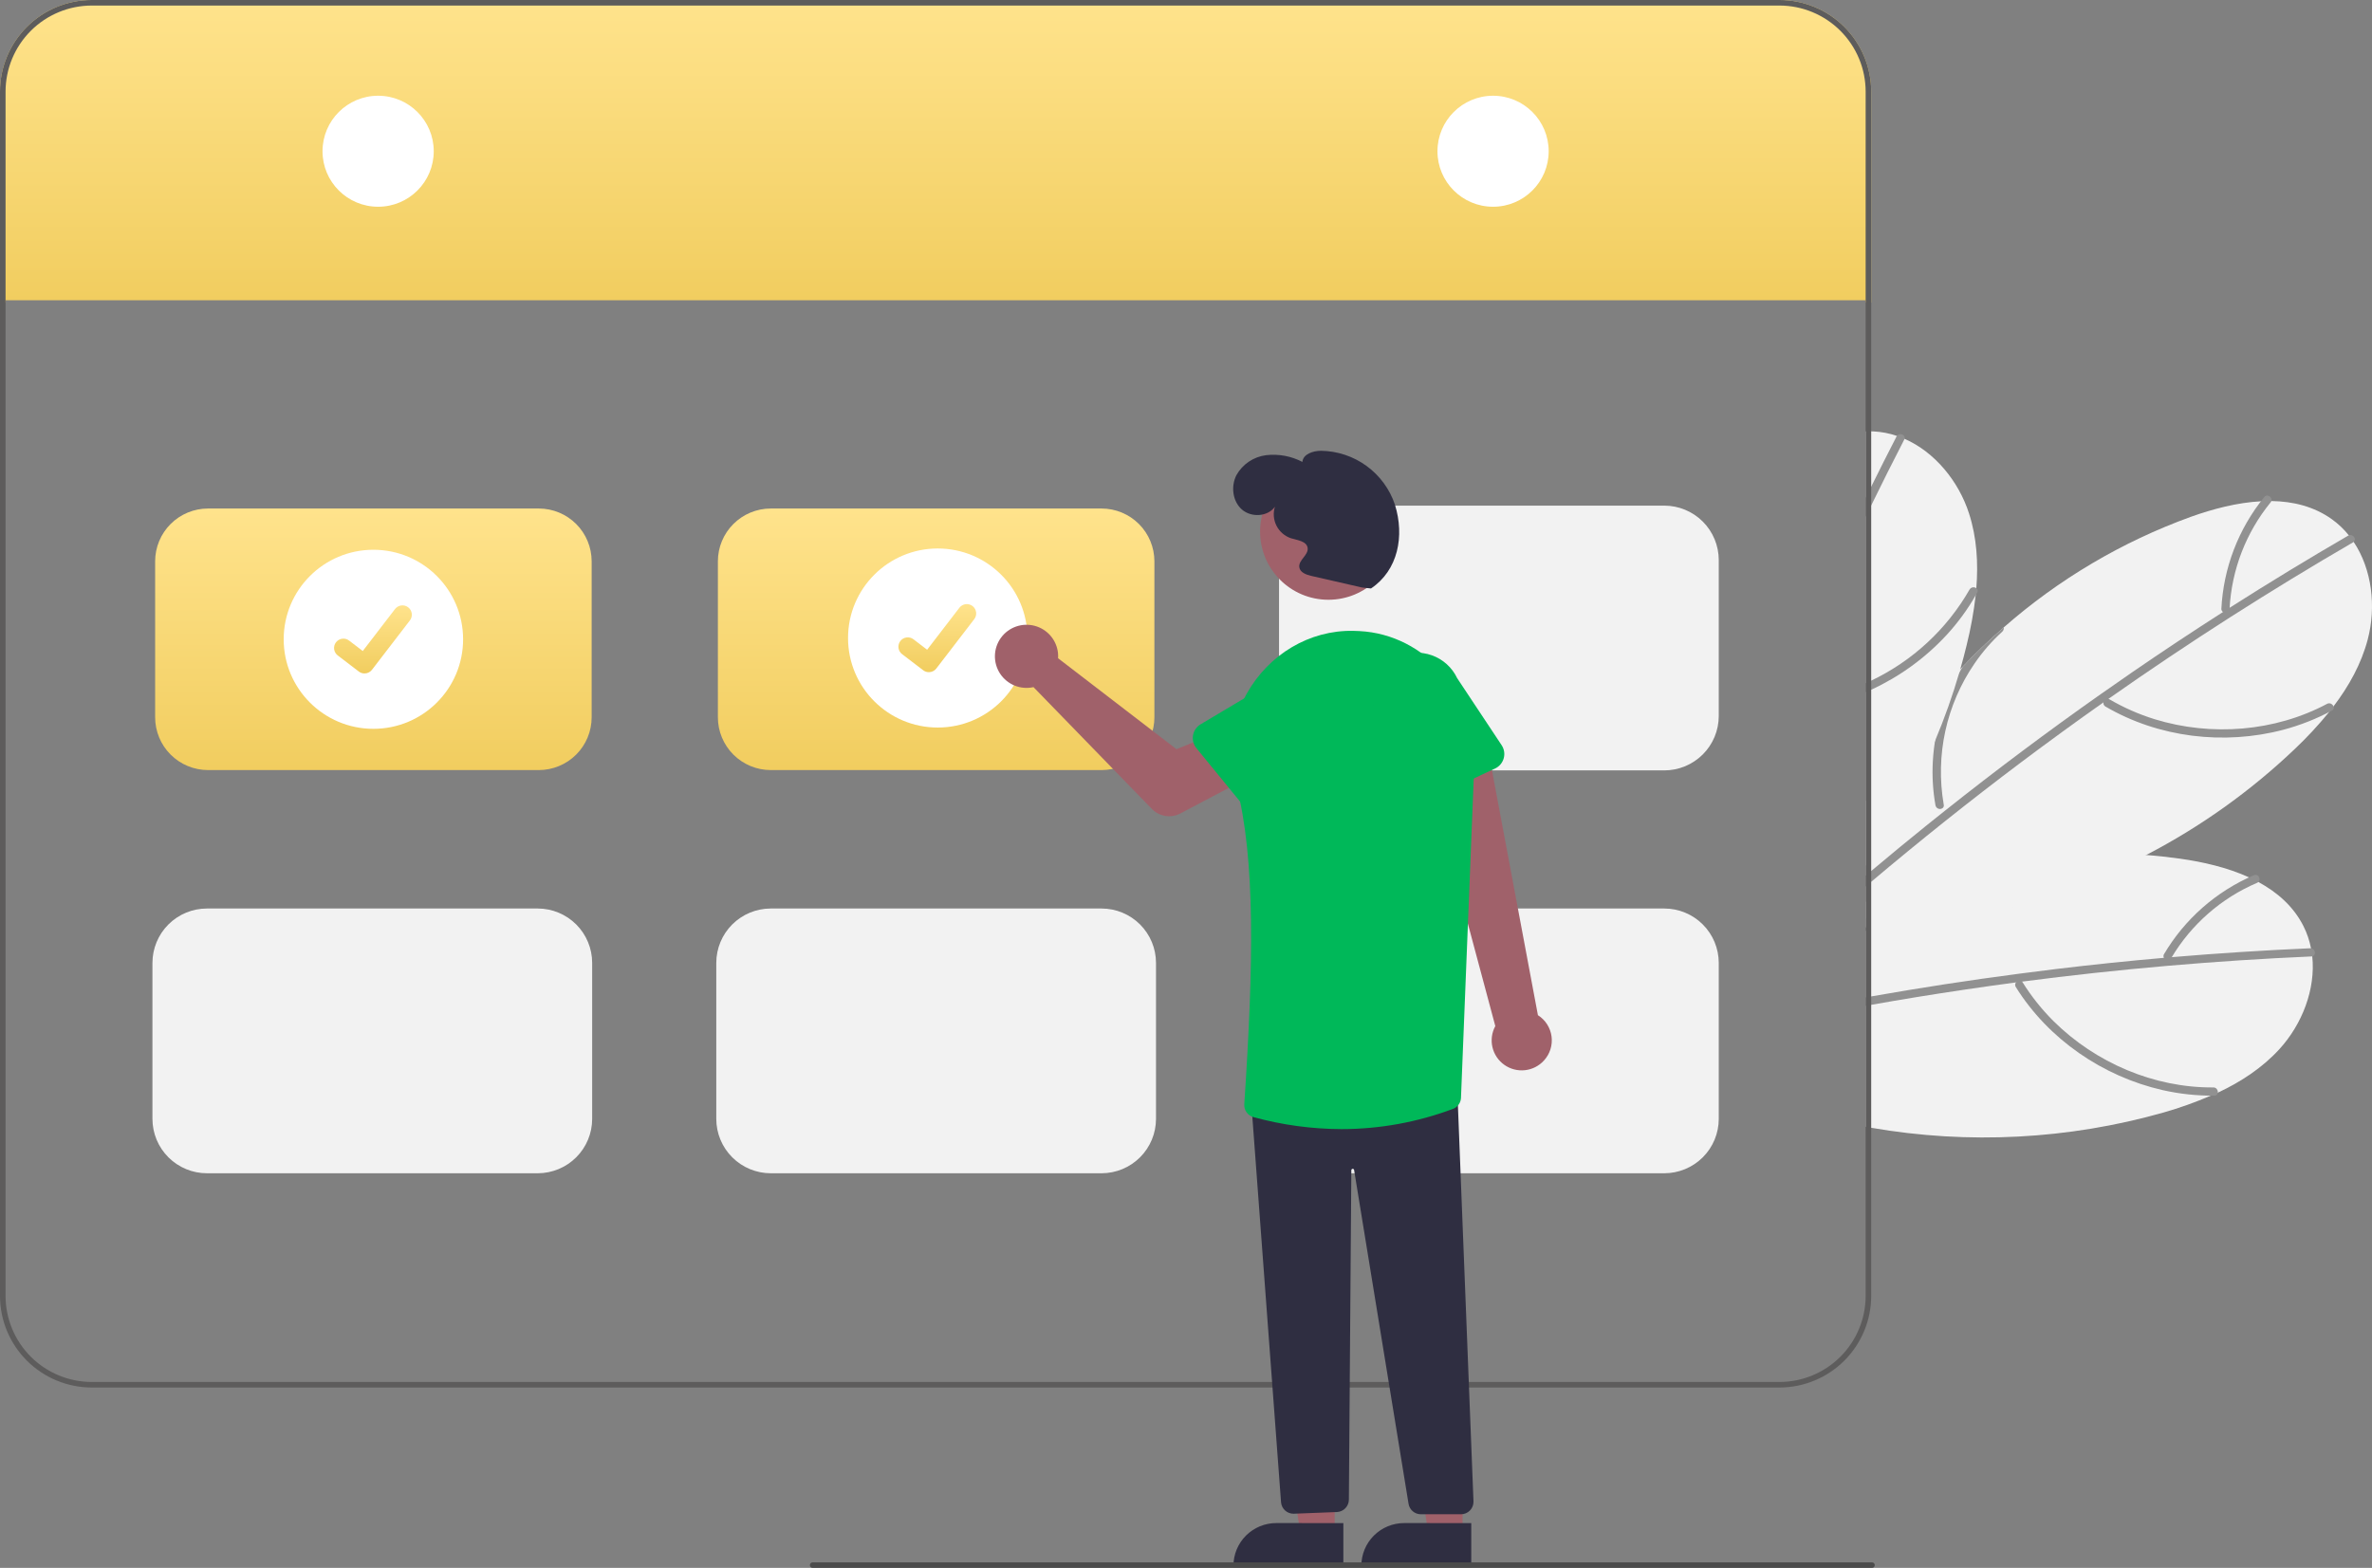 <svg width="242" height="160" viewBox="0 0 242 160" fill="none" xmlns="http://www.w3.org/2000/svg">
    <rect x="0" y="0" width="242" height="160" fill="#808080" stroke="none"/>
    <g clip-path="url(#clip0)">
        <path d="M232.541 107.076C230.793 108.981 228.626 110.4 226.274 111.502H226.272C226.05 111.606 225.829 111.708 225.605 111.805H225.602L225.599 111.808L225.596 111.805H225.594C225.594 111.805 225.594 111.805 225.593 111.806C225.593 111.806 225.593 111.806 225.593 111.807C225.593 111.807 225.592 111.807 225.592 111.807C225.591 111.808 225.591 111.808 225.591 111.808H225.588L225.585 111.805C225.582 111.808 225.582 111.808 225.579 111.805L225.577 111.808L225.574 111.805H225.571C225.568 111.808 225.568 111.808 225.565 111.805H225.562C223.988 112.484 222.372 113.061 220.723 113.532C211.027 116.278 200.837 116.81 190.907 115.087C190.717 115.053 190.53 115.019 190.34 114.985V92.016C190.527 91.936 190.717 91.857 190.907 91.781C192.147 91.268 193.401 90.797 194.671 90.368C196.498 89.745 198.35 89.21 200.228 88.765C206.355 87.284 212.676 86.774 218.961 87.252C220.105 87.337 221.245 87.46 222.382 87.621C224.762 87.952 227.259 88.53 229.454 89.532H229.457C229.778 89.682 230.093 89.838 230.405 90.005C232.356 91.061 234.001 92.514 235.006 94.505C235.366 95.22 235.626 95.981 235.777 96.768V96.773C235.834 97.045 235.874 97.32 235.905 97.592C236.262 100.945 234.869 104.533 232.541 107.076Z" fill="#F2F2F2"/>
        <path d="M235.905 97.591C235.877 97.598 235.848 97.602 235.82 97.603C230.961 97.815 226.108 98.13 221.262 98.549H221.253C221.234 98.551 221.217 98.551 221.197 98.554C216.221 98.985 211.256 99.524 206.301 100.171C206.092 100.2 205.884 100.228 205.677 100.253C202.251 100.709 198.831 101.215 195.417 101.771C193.911 102.018 192.407 102.274 190.907 102.542C190.717 102.575 190.53 102.607 190.34 102.643V101.785C190.53 101.749 190.72 101.717 190.907 101.683C195.905 100.8 200.92 100.029 205.953 99.37C207.218 99.2 208.485 99.04 209.754 98.888C213.419 98.447 217.089 98.065 220.766 97.744C221.035 97.722 221.302 97.699 221.571 97.676C226.277 97.277 230.99 96.974 235.709 96.767C235.732 96.766 235.755 96.768 235.777 96.773C236.231 96.813 236.328 97.492 235.905 97.591Z" fill="#919191"/>
        <path d="M225.814 110.97C219.76 111.015 213.797 108.452 209.515 104.211C208.307 103.009 207.242 101.672 206.342 100.226C206.054 99.764 205.378 100.274 205.665 100.732C208.99 106.056 214.529 109.849 220.636 111.243C222.37 111.635 224.144 111.825 225.922 111.808C226.465 111.804 226.353 110.966 225.814 110.97V110.97Z" fill="#919191"/>
        <path d="M200.228 88.765C200.202 88.844 200.156 88.916 200.094 88.972C200.031 89.028 199.956 89.067 199.874 89.085C198.486 89.448 197.146 89.97 195.88 90.642C194.03 91.617 192.351 92.884 190.907 94.394C190.83 94.471 190.757 94.547 190.686 94.627C190.566 94.751 190.453 94.879 190.34 95.009V93.774C190.521 93.582 190.711 93.392 190.907 93.211C192.047 92.121 193.31 91.167 194.671 90.368C196.498 89.745 198.35 89.21 200.228 88.765Z" fill="#919191"/>
        <path d="M229.956 89.309C226.105 90.961 222.883 93.797 220.759 97.404C220.716 97.507 220.715 97.623 220.758 97.727C220.8 97.83 220.881 97.913 220.984 97.957C221.087 97.998 221.203 97.998 221.306 97.956C221.409 97.914 221.492 97.834 221.538 97.733C223.566 94.326 226.625 91.65 230.274 90.091C230.775 89.878 230.458 89.095 229.956 89.309L229.956 89.309Z" fill="#919191"/>
        <path d="M241.564 65.257C240.906 67.755 239.644 70.018 238.075 72.082L238.072 72.085C237.927 72.278 237.777 72.473 237.621 72.66V72.663C236.532 74.002 235.356 75.269 234.101 76.454C229.589 80.747 224.492 84.382 218.961 87.252C210.261 91.789 200.537 94.471 190.907 94.624C190.833 94.627 190.759 94.626 190.686 94.626C190.569 94.629 190.453 94.629 190.34 94.629V81.759C190.524 81.407 190.714 81.056 190.907 80.708C193.41 76.212 196.462 72.044 199.993 68.299C200.078 68.205 200.166 68.112 200.254 68.021C201.581 66.622 202.973 65.29 204.429 64.025C210.031 59.108 216.505 55.281 223.517 52.74C225.778 51.931 228.257 51.282 230.668 51.155C231.023 51.135 231.375 51.126 231.729 51.129C233.95 51.16 236.081 51.684 237.899 52.981C238.55 53.448 239.134 54.002 239.635 54.627C239.811 54.845 239.973 55.068 240.129 55.298V55.3C242.007 58.104 242.443 61.924 241.564 65.257Z" fill="#F2F2F2"/>
        <path d="M240.129 55.298V55.3C240.108 55.319 240.085 55.335 240.061 55.349C235.862 57.787 231.717 60.314 227.625 62.929C227.619 62.932 227.616 62.935 227.611 62.938C227.594 62.949 227.577 62.96 227.559 62.969C223.353 65.659 219.205 68.44 215.118 71.312C214.948 71.431 214.775 71.552 214.602 71.674C211.779 73.665 208.986 75.698 206.222 77.774C201.003 81.699 195.898 85.769 190.907 89.985C190.717 90.144 190.53 90.305 190.34 90.466V89.365C190.527 89.203 190.717 89.042 190.907 88.883C192.819 87.272 194.748 85.683 196.694 84.117C197.275 83.65 197.86 83.183 198.444 82.721C203.635 78.595 208.942 74.623 214.366 70.805H214.369C215.436 70.054 216.504 69.311 217.574 68.573C220.615 66.483 223.69 64.444 226.799 62.454C227.023 62.309 227.25 62.165 227.477 62.02C231.457 59.483 235.489 57.029 239.573 54.658C239.593 54.645 239.614 54.635 239.635 54.626C240.061 54.456 240.461 55.017 240.129 55.298Z" fill="#919191"/>
        <path d="M237.419 71.825C232.079 74.672 225.606 75.168 219.84 73.398C218.211 72.894 216.646 72.204 215.177 71.341C214.706 71.065 214.345 71.83 214.812 72.103C220.234 75.275 226.904 76.065 232.961 74.468C234.679 74.011 236.338 73.356 237.905 72.517C238.384 72.261 237.895 71.572 237.419 71.825V71.825Z" fill="#919191"/>
        <path d="M197.465 82.187C197.201 80.704 197.11 79.196 197.195 77.693C197.386 74.264 198.438 70.939 200.253 68.022C201.582 66.623 202.975 65.291 204.43 64.025C204.444 64.108 204.436 64.193 204.406 64.272C204.377 64.35 204.328 64.42 204.264 64.474C203.205 65.439 202.261 66.523 201.452 67.705C198.562 71.916 197.434 77.087 198.308 82.117C198.323 82.174 198.322 82.233 198.306 82.29C198.291 82.347 198.261 82.398 198.219 82.44C198.159 82.493 198.085 82.529 198.006 82.545C197.927 82.56 197.846 82.555 197.77 82.529C197.693 82.504 197.625 82.459 197.572 82.398C197.518 82.338 197.482 82.265 197.465 82.187Z" fill="#919191"/>
        <path d="M231.008 50.722C228.367 53.971 226.833 57.977 226.63 62.156C226.64 62.267 226.694 62.37 226.779 62.442C226.865 62.514 226.975 62.55 227.087 62.541C227.198 62.53 227.3 62.476 227.372 62.391C227.443 62.306 227.48 62.197 227.473 62.086C227.684 58.129 229.148 54.341 231.654 51.268C231.998 50.846 231.353 50.3 231.008 50.722Z" fill="#919191"/>
        <path d="M201.632 60.027V60.03C201.613 60.273 201.59 60.514 201.564 60.755V60.76C201.367 62.474 201.059 64.173 200.642 65.846C200.444 66.668 200.228 67.483 199.993 68.299C199.964 68.403 199.933 68.508 199.902 68.61V68.613C199.209 70.985 198.381 73.316 197.423 75.594C195.659 79.787 193.476 83.793 190.907 87.55C190.723 87.824 190.533 88.099 190.34 88.371V44.024C190.53 44.013 190.717 44.013 190.907 44.018C190.998 44.018 191.088 44.021 191.179 44.027C191.98 44.069 192.77 44.222 193.528 44.483C193.795 44.571 194.053 44.67 194.308 44.78C197.403 46.134 199.834 49.119 200.889 52.401C201.681 54.859 201.839 57.444 201.632 60.027Z" fill="#F2F2F2"/>
        <path d="M194.308 44.78C194.302 44.808 194.291 44.835 194.277 44.859C193.128 47.088 192.005 49.328 190.907 51.58C190.717 51.968 190.527 52.358 190.34 52.746V50.821C190.527 50.435 190.716 50.05 190.907 49.665C191.755 47.949 192.618 46.24 193.494 44.539C193.504 44.52 193.515 44.501 193.528 44.483C193.789 44.109 194.436 44.364 194.308 44.78Z" fill="#919191"/>
        <path d="M201.723 60.483C201.672 60.573 201.621 60.664 201.564 60.755C200.731 62.204 199.74 63.556 198.608 64.787C196.435 67.141 193.818 69.043 190.907 70.386C190.72 70.476 190.53 70.561 190.34 70.641V69.72C190.53 69.635 190.72 69.547 190.907 69.457C195.121 67.45 198.621 64.208 200.94 60.163C200.974 60.105 201.019 60.055 201.074 60.016C201.128 59.978 201.19 59.951 201.256 59.939C201.322 59.926 201.389 59.928 201.454 59.943C201.519 59.959 201.58 59.989 201.632 60.03C201.668 60.053 201.699 60.084 201.723 60.12C201.747 60.155 201.763 60.195 201.772 60.237C201.78 60.279 201.78 60.323 201.772 60.365C201.764 60.407 201.747 60.447 201.723 60.483Z" fill="#919191"/>
        <path d="M190.907 9.345V30.867H190.34V30.638H0.567V30.867H3.8147e-06V9.345C0.002 6.867 0.989 4.492 2.744 2.74C4.499 0.988 6.879 0.002 9.361 0H181.546C184.028 0.002 186.407 0.988 188.162 2.74C189.917 4.492 190.904 6.867 190.907 9.345Z" fill="url(#paint0_linear)"/>
        <path d="M181.546 0H9.361C6.879 0.002 4.499 0.988 2.744 2.74C0.989 4.492 0.002 6.867 3.8147e-06 9.345V132.248C0.002 134.726 0.989 137.101 2.744 138.853C4.499 140.605 6.879 141.59 9.361 141.593H181.546C184.028 141.59 186.407 140.605 188.162 138.853C189.917 137.101 190.904 134.726 190.907 132.248V9.345C190.904 6.867 189.917 4.492 188.162 2.74C186.407 0.988 184.028 0.002 181.546 0ZM190.34 132.248C190.337 134.575 189.409 136.806 187.761 138.452C186.112 140.098 183.877 141.024 181.546 141.027H9.361C7.03 141.024 4.795 140.098 3.146 138.452C1.498 136.806 0.57 134.575 0.567 132.248V9.345C0.57 7.018 1.498 4.787 3.146 3.141C4.795 1.495 7.03 0.569 9.361 0.566H181.546C183.877 0.569 186.112 1.495 187.761 3.141C189.409 4.787 190.337 7.018 190.34 9.345V132.248Z" fill="#5D5C5C"/>
        <path d="M38.578 21.098C41.712 21.098 44.252 18.562 44.252 15.434C44.252 12.306 41.712 9.77 38.578 9.77C35.445 9.77 32.905 12.306 32.905 15.434C32.905 18.562 35.445 21.098 38.578 21.098Z" fill="white"/>
        <path d="M152.328 21.098C155.462 21.098 158.002 18.562 158.002 15.434C158.002 12.306 155.462 9.77 152.328 9.77C149.195 9.77 146.655 12.306 146.655 15.434C146.655 18.562 149.195 21.098 152.328 21.098Z" fill="white"/>
        <path d="M54.97 78.585H21.221C19.791 78.583 18.42 78.015 17.409 77.006C16.398 75.997 15.829 74.628 15.828 73.201V57.277C15.829 55.849 16.398 54.481 17.409 53.471C18.42 52.462 19.791 51.894 21.221 51.893H54.97C56.4 51.894 57.771 52.462 58.782 53.471C59.793 54.481 60.361 55.849 60.363 57.277V73.201C60.361 74.628 59.793 75.997 58.782 77.006C57.771 78.015 56.4 78.583 54.97 78.585Z" fill="url(#paint1_linear)"/>
        <path d="M112.384 78.585H78.634C77.204 78.583 75.834 78.015 74.823 77.006C73.812 75.997 73.243 74.628 73.241 73.201V57.277C73.243 55.849 73.812 54.481 74.823 53.471C75.834 52.462 77.204 51.894 78.634 51.893H112.384C113.814 51.894 115.184 52.462 116.195 53.471C117.206 54.481 117.775 55.849 117.777 57.277V73.201C117.775 74.628 117.206 75.997 116.195 77.006C115.184 78.015 113.814 78.583 112.384 78.585Z" fill="url(#paint2_linear)"/>
        <path d="M112.384 119.729H78.634C77.161 119.727 75.749 119.142 74.707 118.102C73.665 117.063 73.079 115.653 73.078 114.182V98.258C73.079 96.787 73.665 95.377 74.707 94.337C75.749 93.297 77.161 92.712 78.634 92.711H112.384C113.857 92.712 115.269 93.297 116.311 94.337C117.352 95.377 117.938 96.787 117.94 98.258V114.182C117.938 115.653 117.352 117.063 116.311 118.102C115.269 119.142 113.857 119.727 112.384 119.729Z" fill="#F2F2F2"/>
        <path d="M54.859 119.729H21.11C19.637 119.727 18.224 119.142 17.183 118.102C16.141 117.063 15.555 115.653 15.553 114.182V98.258C15.555 96.787 16.141 95.377 17.183 94.337C18.224 93.297 19.637 92.712 21.11 92.711H54.859C56.332 92.712 57.745 93.297 58.786 94.337C59.828 95.377 60.414 96.787 60.415 98.258V114.182C60.414 115.653 59.828 117.063 58.786 118.102C57.745 119.142 56.332 119.727 54.859 119.729Z" fill="#F2F2F2"/>
        <path d="M169.797 119.729H136.048C134.575 119.727 133.162 119.142 132.121 118.102C131.079 117.063 130.493 115.653 130.492 114.182V98.258C130.493 96.787 131.079 95.377 132.121 94.337C133.162 93.297 134.575 92.712 136.048 92.711H169.797C171.27 92.712 172.683 93.297 173.724 94.337C174.766 95.377 175.352 96.787 175.354 98.258V114.182C175.352 115.653 174.766 117.063 173.724 118.102C172.683 119.142 171.27 119.727 169.797 119.729Z" fill="#F2F2F2"/>
        <path d="M169.797 78.617H136.048C134.575 78.615 133.162 78.03 132.121 76.99C131.079 75.95 130.493 74.54 130.492 73.07V57.145C130.493 55.675 131.079 54.265 132.121 53.225C133.162 52.185 134.575 51.6 136.048 51.598H169.797C171.27 51.6 172.683 52.185 173.724 53.225C174.766 54.265 175.352 55.675 175.354 57.145V73.07C175.352 74.54 174.766 75.95 173.724 76.99C172.683 78.03 171.27 78.615 169.797 78.617Z" fill="#F2F2F2"/>
        <path d="M38.095 74.375C43.149 74.375 47.247 70.284 47.247 65.239C47.247 60.193 43.149 56.102 38.095 56.102C33.041 56.102 28.943 60.193 28.943 65.239C28.943 70.284 33.041 74.375 38.095 74.375Z" fill="white"/>
        <path d="M37.188 68.724C36.982 68.724 36.782 68.658 36.617 68.535L36.607 68.527L34.456 66.883C34.356 66.807 34.273 66.712 34.21 66.603C34.147 66.495 34.106 66.375 34.089 66.251C34.073 66.127 34.081 66 34.113 65.879C34.146 65.758 34.202 65.645 34.278 65.545C34.354 65.446 34.45 65.362 34.558 65.299C34.667 65.237 34.787 65.196 34.911 65.18C35.036 65.163 35.163 65.171 35.284 65.204C35.405 65.236 35.519 65.292 35.618 65.369L37.011 66.435L40.303 62.149C40.38 62.05 40.475 61.966 40.584 61.904C40.692 61.841 40.812 61.8 40.937 61.784C41.061 61.767 41.187 61.776 41.309 61.808C41.43 61.84 41.544 61.896 41.643 61.973L41.623 62L41.644 61.973C41.844 62.127 41.976 62.354 42.009 62.605C42.042 62.856 41.974 63.109 41.82 63.31L37.948 68.352C37.859 68.468 37.743 68.562 37.612 68.626C37.48 68.691 37.335 68.724 37.188 68.724Z" fill="url(#paint3_linear)"/>
        <path d="M95.672 74.244C100.726 74.244 104.824 70.153 104.824 65.108C104.824 60.062 100.726 55.971 95.672 55.971C90.618 55.971 86.52 60.062 86.52 65.108C86.52 70.153 90.618 74.244 95.672 74.244Z" fill="white"/>
        <path d="M94.765 68.593C94.559 68.593 94.359 68.526 94.194 68.403L94.184 68.396L92.033 66.752C91.832 66.598 91.701 66.371 91.667 66.12C91.634 65.869 91.702 65.615 91.856 65.414C92.01 65.214 92.238 65.082 92.489 65.049C92.74 65.016 92.995 65.084 93.196 65.237L94.589 66.304L97.881 62.018C97.957 61.918 98.052 61.835 98.161 61.772C98.269 61.71 98.389 61.669 98.514 61.653C98.638 61.636 98.765 61.644 98.886 61.677C99.007 61.709 99.121 61.765 99.22 61.841L99.2 61.869L99.221 61.842C99.422 61.996 99.553 62.223 99.586 62.474C99.619 62.724 99.552 62.978 99.398 63.179L95.525 68.22C95.436 68.337 95.321 68.43 95.189 68.495C95.057 68.56 94.912 68.593 94.765 68.593Z" fill="url(#paint4_linear)"/>
        <path d="M157.523 108.219C157.823 107.891 158.048 107.501 158.182 107.077C158.315 106.653 158.353 106.204 158.294 105.763C158.235 105.323 158.08 104.9 157.84 104.525C157.6 104.151 157.28 103.834 156.904 103.596L151.794 76.361L145.581 78.661L152.557 104.709C152.199 105.367 152.094 106.133 152.264 106.862C152.434 107.592 152.866 108.233 153.478 108.666C154.09 109.099 154.84 109.292 155.585 109.21C156.331 109.128 157.02 108.775 157.523 108.219Z" fill="#A0616A"/>
        <path d="M107.943 66.662C107.958 66.831 107.96 67.001 107.949 67.171L120.03 76.454L123.456 75.049L126.255 79.934L120.432 83.008C119.962 83.257 119.423 83.346 118.898 83.263C118.372 83.18 117.888 82.929 117.517 82.548L105.441 70.119C104.802 70.263 104.134 70.209 103.526 69.965C102.918 69.72 102.399 69.297 102.038 68.751C101.677 68.205 101.491 67.562 101.505 66.908C101.519 66.254 101.732 65.62 102.115 65.09C102.499 64.559 103.036 64.158 103.653 63.94C104.271 63.721 104.941 63.696 105.573 63.867C106.206 64.037 106.771 64.396 107.195 64.895C107.618 65.395 107.879 66.011 107.943 66.662H107.943Z" fill="#A0616A"/>
        <path d="M136.168 156.559H132.69L131.036 146L136.168 146L136.168 156.559Z" fill="#A0616A"/>
        <path d="M137.055 159.924L125.841 159.924V159.782C125.841 159.21 125.954 158.644 126.173 158.115C126.393 157.586 126.714 157.106 127.119 156.701C127.525 156.297 128.006 155.976 128.535 155.757C129.065 155.538 129.633 155.425 130.206 155.425H130.206L137.055 155.426L137.055 159.924Z" fill="#2F2E41"/>
        <path d="M149.216 156.559H145.739L144.084 146L149.217 146L149.216 156.559Z" fill="#A0616A"/>
        <path d="M150.103 159.924L138.89 159.924V159.782C138.89 159.21 139.003 158.644 139.222 158.115C139.441 157.586 139.763 157.106 140.168 156.701C140.573 156.297 141.055 155.976 141.584 155.757C142.114 155.538 142.681 155.425 143.254 155.425H143.255L150.103 155.426L150.103 159.924Z" fill="#2F2E41"/>
        <path d="M131.968 154.472C131.65 154.472 131.344 154.354 131.109 154.141C130.875 153.927 130.728 153.634 130.698 153.319L127.668 112.628L127.811 112.616L148.666 110.905L148.672 111.053L150.33 153.205C150.336 153.377 150.308 153.547 150.247 153.707C150.186 153.868 150.093 154.014 149.974 154.137C149.855 154.26 149.712 154.359 149.554 154.426C149.396 154.493 149.226 154.527 149.054 154.527H144.965C144.66 154.529 144.364 154.42 144.133 154.222C143.901 154.023 143.748 153.748 143.703 153.447L138.15 119.395C138.145 119.36 138.126 119.328 138.099 119.306C138.071 119.284 138.035 119.273 138 119.275C137.964 119.278 137.931 119.294 137.907 119.32C137.882 119.346 137.869 119.38 137.868 119.416L137.617 153.036C137.614 153.361 137.487 153.673 137.263 153.907C137.038 154.142 136.732 154.283 136.407 154.3L132.036 154.47C132.013 154.471 131.99 154.472 131.968 154.472Z" fill="#2F2E41"/>
        <path d="M135.527 61.204C139.375 61.204 142.494 58.09 142.494 54.248C142.494 50.407 139.375 47.293 135.527 47.293C131.68 47.293 128.56 50.407 128.56 54.248C128.56 58.09 131.68 61.204 135.527 61.204Z" fill="#A0616A"/>
        <path d="M136.876 115.223C133.831 115.214 130.801 114.801 127.865 113.994C127.582 113.912 127.337 113.735 127.169 113.493C127.002 113.251 126.924 112.959 126.947 112.666C127.885 98.594 128.105 87.673 126.133 80.117C125.292 76.897 125.674 73.505 127.18 70.812C129.446 66.759 133.612 64.292 138.056 64.377C138.268 64.381 138.483 64.388 138.699 64.4C145.443 64.746 150.697 70.837 150.413 77.976L149.056 112.006C149.052 112.254 148.973 112.496 148.831 112.699C148.689 112.903 148.489 113.06 148.258 113.151C144.619 114.518 140.764 115.22 136.876 115.223Z" fill="#00B859"/>
        <path d="M127.279 82.73L122.061 76.346C121.912 76.164 121.805 75.953 121.745 75.726C121.686 75.499 121.676 75.262 121.717 75.031C121.758 74.8 121.848 74.581 121.982 74.388C122.115 74.195 122.288 74.033 122.49 73.913L129.559 69.707C130.495 68.954 131.691 68.602 132.886 68.728C134.081 68.854 135.177 69.448 135.935 70.379C136.692 71.311 137.048 72.504 136.925 73.698C136.802 74.891 136.209 75.987 135.278 76.745L129.753 82.798C129.595 82.971 129.401 83.108 129.185 83.2C128.969 83.292 128.735 83.336 128.501 83.329C128.266 83.323 128.035 83.266 127.825 83.163C127.614 83.059 127.428 82.912 127.279 82.73Z" fill="#00B859"/>
        <path d="M143.697 81.929C143.482 81.833 143.291 81.692 143.136 81.516C142.981 81.34 142.866 81.132 142.799 80.908L140.45 73.062C139.94 71.976 139.882 70.732 140.29 69.603C140.697 68.474 141.537 67.553 142.624 67.041C143.711 66.529 144.956 66.469 146.088 66.873C147.22 67.277 148.145 68.112 148.66 69.196L153.203 76.046C153.333 76.242 153.419 76.463 153.455 76.694C153.492 76.926 153.478 77.163 153.414 77.388C153.35 77.614 153.239 77.823 153.087 78.002C152.935 78.181 152.746 78.325 152.534 78.424L145.058 81.918C144.845 82.017 144.613 82.07 144.378 82.072C144.144 82.074 143.911 82.025 143.697 81.929Z" fill="#00B859"/>
        <path d="M138.97 59.955L133.806 58.775C133.273 58.654 132.633 58.421 132.559 57.881C132.46 57.154 133.507 56.648 133.411 55.922C133.317 55.218 132.363 55.127 131.683 54.919C131.05 54.697 130.527 54.238 130.227 53.639C129.927 53.039 129.872 52.347 130.074 51.708C129.338 52.743 127.657 52.832 126.702 51.993C125.748 51.154 125.565 49.632 126.138 48.499C126.447 47.942 126.884 47.467 127.413 47.11C127.942 46.754 128.547 46.527 129.18 46.449C130.452 46.304 131.739 46.544 132.874 47.136C132.95 46.334 133.953 46.008 134.76 46.001C136.437 46.021 138.066 46.562 139.421 47.549C140.776 48.536 141.788 49.92 142.318 51.508C143.309 54.695 142.646 58.188 139.875 60.052L138.97 59.955Z" fill="#2F2E41"/>
        <path d="M190.989 160H82.912C82.837 160 82.765 159.97 82.712 159.917C82.658 159.864 82.628 159.792 82.628 159.717C82.628 159.642 82.658 159.57 82.712 159.517C82.765 159.463 82.837 159.434 82.912 159.434H190.989C191.064 159.434 191.136 159.463 191.189 159.517C191.242 159.57 191.272 159.642 191.272 159.717C191.272 159.792 191.242 159.864 191.189 159.917C191.136 159.97 191.064 160 190.989 160Z" fill="#4B4B4B"/>
    </g>
    <defs>
        <linearGradient id="paint0_linear" x1="95.453" y1="0" x2="95.453" y2="30.867" gradientUnits="userSpaceOnUse">
            <stop stop-color="#FFE38C"/>
            <stop offset="1" stop-color="#F1CD5F"/>
        </linearGradient>
        <linearGradient id="paint1_linear" x1="38.095" y1="51.893" x2="38.095" y2="78.585" gradientUnits="userSpaceOnUse">
            <stop stop-color="#FFE38C"/>
            <stop offset="1" stop-color="#F1CD5F"/>
        </linearGradient>
        <linearGradient id="paint2_linear" x1="95.509" y1="51.893" x2="95.509" y2="78.585" gradientUnits="userSpaceOnUse">
            <stop stop-color="#FFE38C"/>
            <stop offset="1" stop-color="#F1CD5F"/>
        </linearGradient>
        <linearGradient id="paint3_linear" x1="38.049" y1="61.776" x2="38.049" y2="68.724" gradientUnits="userSpaceOnUse">
            <stop stop-color="#FFE38C"/>
            <stop offset="1" stop-color="#F1CD5F"/>
        </linearGradient>
        <linearGradient id="paint4_linear" x1="95.627" y1="61.644" x2="95.627" y2="68.593" gradientUnits="userSpaceOnUse">
            <stop stop-color="#FFE38C"/>
            <stop offset="1" stop-color="#F1CD5F"/>
        </linearGradient>
        <clipPath id="clip0">
            <rect width="242" height="160" fill="white"/>
        </clipPath>
    </defs>
</svg>
